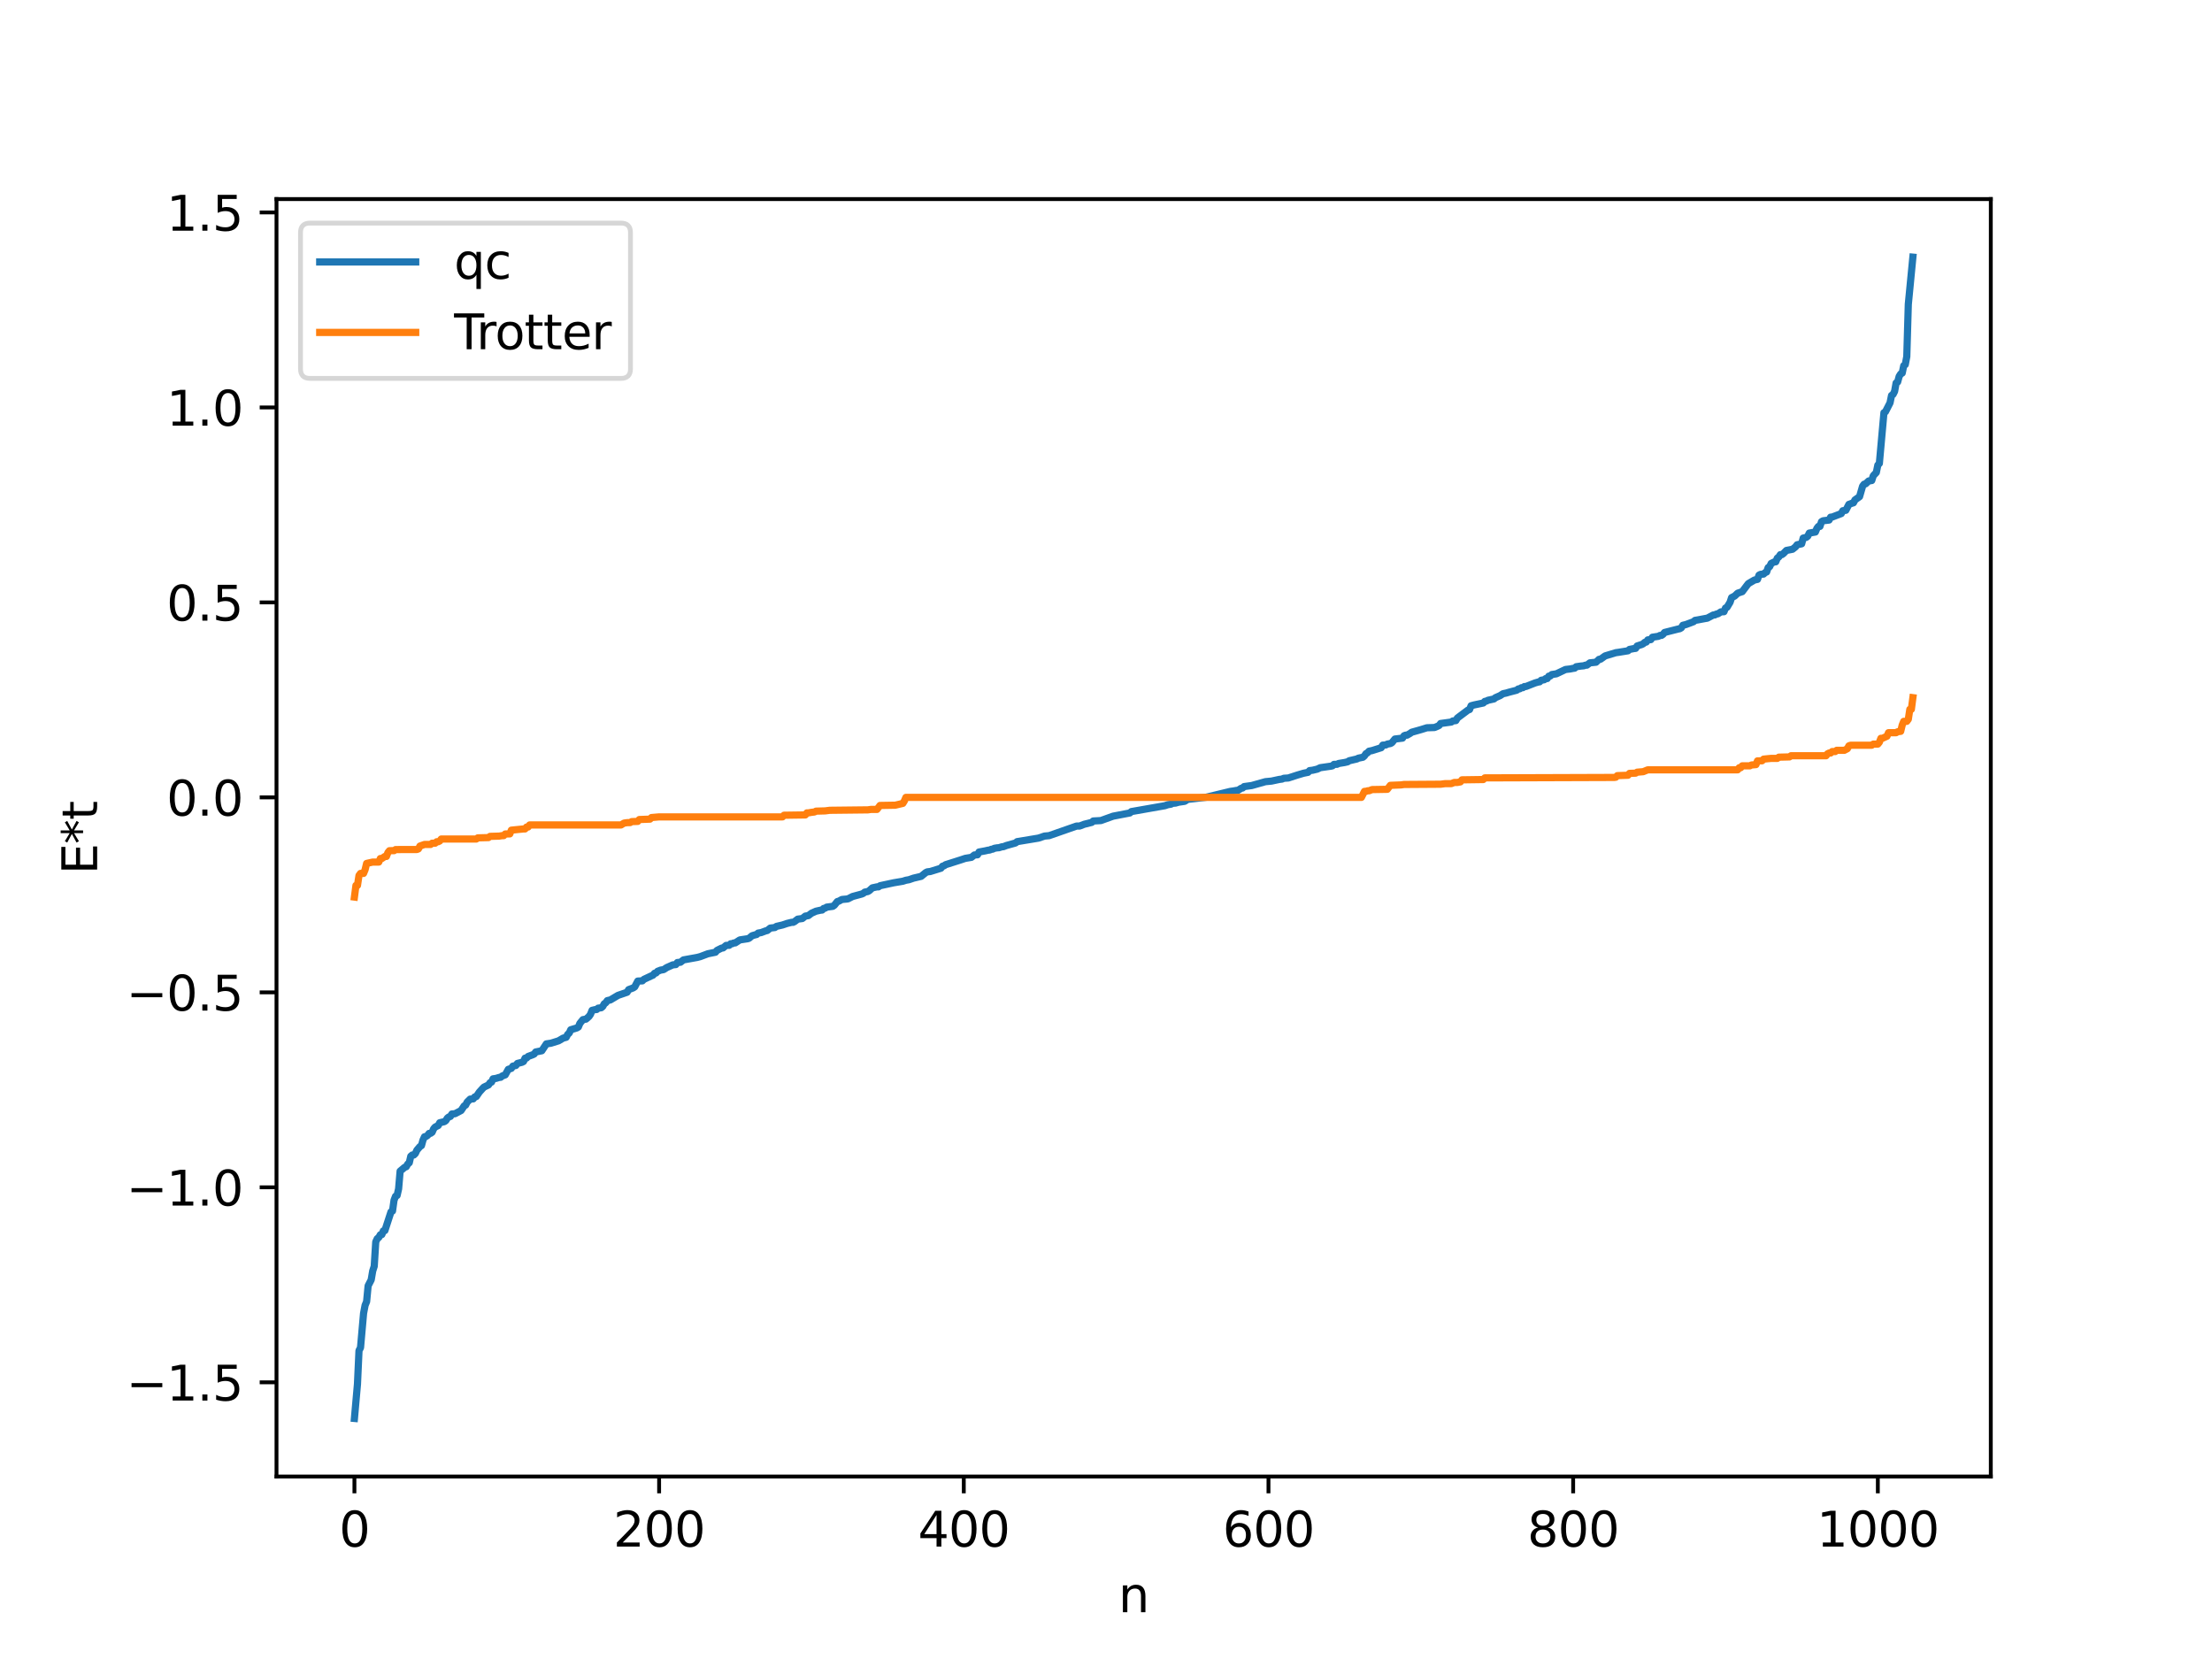 <?xml version="1.0" encoding="utf-8" standalone="no"?>
<!DOCTYPE svg PUBLIC "-//W3C//DTD SVG 1.1//EN"
  "http://www.w3.org/Graphics/SVG/1.1/DTD/svg11.dtd">
<svg xmlns:xlink="http://www.w3.org/1999/xlink" width="460.8pt" height="345.6pt" viewBox="0 0 460.8 345.6" xmlns="http://www.w3.org/2000/svg" version="1.1">
 <defs>
  <style type="text/css">*{stroke-linejoin: round; stroke-linecap: butt}</style>
 </defs>
 <g id="figure_1">
  <g id="patch_1">
   <path d="M 0 345.6 
L 460.8 345.6 
L 460.8 0 
L 0 0 
z
" style="fill: #ffffff"/>
  </g>
  <g id="axes_1">
   <g id="patch_2">
    <path d="M 57.6 307.584 
L 414.72 307.584 
L 414.72 41.472 
L 57.6 41.472 
z
" style="fill: #ffffff"/>
   </g>
   <g id="matplotlib.axis_1">
    <g id="xtick_1">
     <g id="line2d_1">
      <defs>
       <path id="m98729be8c7" d="M 0 0 
L 0 3.5 
" style="stroke: #000000; stroke-width: 0.8"/>
      </defs>
      <g>
       <use xlink:href="#m98729be8c7" x="73.833" y="307.584" style="stroke: #000000; stroke-width: 0.8"/>
      </g>
     </g>
     <g id="text_1">
      <!-- 0 -->
      <g transform="translate(70.651 322.182) scale(0.1 -0.1)">
       <defs>
        <path id="DejaVuSans-30" d="M 2034 4250 
Q 1547 4250 1301 3770 
Q 1056 3291 1056 2328 
Q 1056 1369 1301 889 
Q 1547 409 2034 409 
Q 2525 409 2770 889 
Q 3016 1369 3016 2328 
Q 3016 3291 2770 3770 
Q 2525 4250 2034 4250 
z
M 2034 4750 
Q 2819 4750 3233 4129 
Q 3647 3509 3647 2328 
Q 3647 1150 3233 529 
Q 2819 -91 2034 -91 
Q 1250 -91 836 529 
Q 422 1150 422 2328 
Q 422 3509 836 4129 
Q 1250 4750 2034 4750 
z
" transform="scale(0.016)"/>
       </defs>
       <use xlink:href="#DejaVuSans-30"/>
      </g>
     </g>
    </g>
    <g id="xtick_2">
     <g id="line2d_2">
      <g>
       <use xlink:href="#m98729be8c7" x="137.304" y="307.584" style="stroke: #000000; stroke-width: 0.8"/>
      </g>
     </g>
     <g id="text_2">
      <!-- 200 -->
      <g transform="translate(127.76 322.182) scale(0.1 -0.1)">
       <defs>
        <path id="DejaVuSans-32" d="M 1228 531 
L 3431 531 
L 3431 0 
L 469 0 
L 469 531 
Q 828 903 1448 1529 
Q 2069 2156 2228 2338 
Q 2531 2678 2651 2914 
Q 2772 3150 2772 3378 
Q 2772 3750 2511 3984 
Q 2250 4219 1831 4219 
Q 1534 4219 1204 4116 
Q 875 4013 500 3803 
L 500 4441 
Q 881 4594 1212 4672 
Q 1544 4750 1819 4750 
Q 2544 4750 2975 4387 
Q 3406 4025 3406 3419 
Q 3406 3131 3298 2873 
Q 3191 2616 2906 2266 
Q 2828 2175 2409 1742 
Q 1991 1309 1228 531 
z
" transform="scale(0.016)"/>
       </defs>
       <use xlink:href="#DejaVuSans-32"/>
       <use xlink:href="#DejaVuSans-30" x="63.623"/>
       <use xlink:href="#DejaVuSans-30" x="127.246"/>
      </g>
     </g>
    </g>
    <g id="xtick_3">
     <g id="line2d_3">
      <g>
       <use xlink:href="#m98729be8c7" x="200.775" y="307.584" style="stroke: #000000; stroke-width: 0.8"/>
      </g>
     </g>
     <g id="text_3">
      <!-- 400 -->
      <g transform="translate(191.231 322.182) scale(0.1 -0.1)">
       <defs>
        <path id="DejaVuSans-34" d="M 2419 4116 
L 825 1625 
L 2419 1625 
L 2419 4116 
z
M 2253 4666 
L 3047 4666 
L 3047 1625 
L 3713 1625 
L 3713 1100 
L 3047 1100 
L 3047 0 
L 2419 0 
L 2419 1100 
L 313 1100 
L 313 1709 
L 2253 4666 
z
" transform="scale(0.016)"/>
       </defs>
       <use xlink:href="#DejaVuSans-34"/>
       <use xlink:href="#DejaVuSans-30" x="63.623"/>
       <use xlink:href="#DejaVuSans-30" x="127.246"/>
      </g>
     </g>
    </g>
    <g id="xtick_4">
     <g id="line2d_4">
      <g>
       <use xlink:href="#m98729be8c7" x="264.246" y="307.584" style="stroke: #000000; stroke-width: 0.8"/>
      </g>
     </g>
     <g id="text_4">
      <!-- 600 -->
      <g transform="translate(254.702 322.182) scale(0.1 -0.1)">
       <defs>
        <path id="DejaVuSans-36" d="M 2113 2584 
Q 1688 2584 1439 2293 
Q 1191 2003 1191 1497 
Q 1191 994 1439 701 
Q 1688 409 2113 409 
Q 2538 409 2786 701 
Q 3034 994 3034 1497 
Q 3034 2003 2786 2293 
Q 2538 2584 2113 2584 
z
M 3366 4563 
L 3366 3988 
Q 3128 4100 2886 4159 
Q 2644 4219 2406 4219 
Q 1781 4219 1451 3797 
Q 1122 3375 1075 2522 
Q 1259 2794 1537 2939 
Q 1816 3084 2150 3084 
Q 2853 3084 3261 2657 
Q 3669 2231 3669 1497 
Q 3669 778 3244 343 
Q 2819 -91 2113 -91 
Q 1303 -91 875 529 
Q 447 1150 447 2328 
Q 447 3434 972 4092 
Q 1497 4750 2381 4750 
Q 2619 4750 2861 4703 
Q 3103 4656 3366 4563 
z
" transform="scale(0.016)"/>
       </defs>
       <use xlink:href="#DejaVuSans-36"/>
       <use xlink:href="#DejaVuSans-30" x="63.623"/>
       <use xlink:href="#DejaVuSans-30" x="127.246"/>
      </g>
     </g>
    </g>
    <g id="xtick_5">
     <g id="line2d_5">
      <g>
       <use xlink:href="#m98729be8c7" x="327.717" y="307.584" style="stroke: #000000; stroke-width: 0.8"/>
      </g>
     </g>
     <g id="text_5">
      <!-- 800 -->
      <g transform="translate(318.173 322.182) scale(0.1 -0.1)">
       <defs>
        <path id="DejaVuSans-38" d="M 2034 2216 
Q 1584 2216 1326 1975 
Q 1069 1734 1069 1313 
Q 1069 891 1326 650 
Q 1584 409 2034 409 
Q 2484 409 2743 651 
Q 3003 894 3003 1313 
Q 3003 1734 2745 1975 
Q 2488 2216 2034 2216 
z
M 1403 2484 
Q 997 2584 770 2862 
Q 544 3141 544 3541 
Q 544 4100 942 4425 
Q 1341 4750 2034 4750 
Q 2731 4750 3128 4425 
Q 3525 4100 3525 3541 
Q 3525 3141 3298 2862 
Q 3072 2584 2669 2484 
Q 3125 2378 3379 2068 
Q 3634 1759 3634 1313 
Q 3634 634 3220 271 
Q 2806 -91 2034 -91 
Q 1263 -91 848 271 
Q 434 634 434 1313 
Q 434 1759 690 2068 
Q 947 2378 1403 2484 
z
M 1172 3481 
Q 1172 3119 1398 2916 
Q 1625 2713 2034 2713 
Q 2441 2713 2670 2916 
Q 2900 3119 2900 3481 
Q 2900 3844 2670 4047 
Q 2441 4250 2034 4250 
Q 1625 4250 1398 4047 
Q 1172 3844 1172 3481 
z
" transform="scale(0.016)"/>
       </defs>
       <use xlink:href="#DejaVuSans-38"/>
       <use xlink:href="#DejaVuSans-30" x="63.623"/>
       <use xlink:href="#DejaVuSans-30" x="127.246"/>
      </g>
     </g>
    </g>
    <g id="xtick_6">
     <g id="line2d_6">
      <g>
       <use xlink:href="#m98729be8c7" x="391.188" y="307.584" style="stroke: #000000; stroke-width: 0.8"/>
      </g>
     </g>
     <g id="text_6">
      <!-- 1000 -->
      <g transform="translate(378.463 322.182) scale(0.1 -0.1)">
       <defs>
        <path id="DejaVuSans-31" d="M 794 531 
L 1825 531 
L 1825 4091 
L 703 3866 
L 703 4441 
L 1819 4666 
L 2450 4666 
L 2450 531 
L 3481 531 
L 3481 0 
L 794 0 
L 794 531 
z
" transform="scale(0.016)"/>
       </defs>
       <use xlink:href="#DejaVuSans-31"/>
       <use xlink:href="#DejaVuSans-30" x="63.623"/>
       <use xlink:href="#DejaVuSans-30" x="127.246"/>
       <use xlink:href="#DejaVuSans-30" x="190.869"/>
      </g>
     </g>
    </g>
    <g id="text_7">
     <!-- n -->
     <g transform="translate(232.991 335.861) scale(0.1 -0.1)">
      <defs>
       <path id="DejaVuSans-6e" d="M 3513 2113 
L 3513 0 
L 2938 0 
L 2938 2094 
Q 2938 2591 2744 2837 
Q 2550 3084 2163 3084 
Q 1697 3084 1428 2787 
Q 1159 2491 1159 1978 
L 1159 0 
L 581 0 
L 581 3500 
L 1159 3500 
L 1159 2956 
Q 1366 3272 1645 3428 
Q 1925 3584 2291 3584 
Q 2894 3584 3203 3211 
Q 3513 2838 3513 2113 
z
" transform="scale(0.016)"/>
      </defs>
      <use xlink:href="#DejaVuSans-6e"/>
     </g>
    </g>
   </g>
   <g id="matplotlib.axis_2">
    <g id="ytick_1">
     <g id="line2d_7">
      <defs>
       <path id="mc3af6d98eb" d="M 0 0 
L -3.5 0 
" style="stroke: #000000; stroke-width: 0.8"/>
      </defs>
      <g>
       <use xlink:href="#mc3af6d98eb" x="57.6" y="287.961" style="stroke: #000000; stroke-width: 0.8"/>
      </g>
     </g>
     <g id="text_8">
      <!-- −1.5 -->
      <g transform="translate(26.317 291.76) scale(0.1 -0.1)">
       <defs>
        <path id="DejaVuSans-2212" d="M 678 2272 
L 4684 2272 
L 4684 1741 
L 678 1741 
L 678 2272 
z
" transform="scale(0.016)"/>
        <path id="DejaVuSans-2e" d="M 684 794 
L 1344 794 
L 1344 0 
L 684 0 
L 684 794 
z
" transform="scale(0.016)"/>
        <path id="DejaVuSans-35" d="M 691 4666 
L 3169 4666 
L 3169 4134 
L 1269 4134 
L 1269 2991 
Q 1406 3038 1543 3061 
Q 1681 3084 1819 3084 
Q 2600 3084 3056 2656 
Q 3513 2228 3513 1497 
Q 3513 744 3044 326 
Q 2575 -91 1722 -91 
Q 1428 -91 1123 -41 
Q 819 9 494 109 
L 494 744 
Q 775 591 1075 516 
Q 1375 441 1709 441 
Q 2250 441 2565 725 
Q 2881 1009 2881 1497 
Q 2881 1984 2565 2268 
Q 2250 2553 1709 2553 
Q 1456 2553 1204 2497 
Q 953 2441 691 2322 
L 691 4666 
z
" transform="scale(0.016)"/>
       </defs>
       <use xlink:href="#DejaVuSans-2212"/>
       <use xlink:href="#DejaVuSans-31" x="83.789"/>
       <use xlink:href="#DejaVuSans-2e" x="147.412"/>
       <use xlink:href="#DejaVuSans-35" x="179.199"/>
      </g>
     </g>
    </g>
    <g id="ytick_2">
     <g id="line2d_8">
      <g>
       <use xlink:href="#mc3af6d98eb" x="57.6" y="247.344" style="stroke: #000000; stroke-width: 0.8"/>
      </g>
     </g>
     <g id="text_9">
      <!-- −1.0 -->
      <g transform="translate(26.317 251.143) scale(0.1 -0.1)">
       <use xlink:href="#DejaVuSans-2212"/>
       <use xlink:href="#DejaVuSans-31" x="83.789"/>
       <use xlink:href="#DejaVuSans-2e" x="147.412"/>
       <use xlink:href="#DejaVuSans-30" x="179.199"/>
      </g>
     </g>
    </g>
    <g id="ytick_3">
     <g id="line2d_9">
      <g>
       <use xlink:href="#mc3af6d98eb" x="57.6" y="206.727" style="stroke: #000000; stroke-width: 0.8"/>
      </g>
     </g>
     <g id="text_10">
      <!-- −0.5 -->
      <g transform="translate(26.317 210.526) scale(0.1 -0.1)">
       <use xlink:href="#DejaVuSans-2212"/>
       <use xlink:href="#DejaVuSans-30" x="83.789"/>
       <use xlink:href="#DejaVuSans-2e" x="147.412"/>
       <use xlink:href="#DejaVuSans-35" x="179.199"/>
      </g>
     </g>
    </g>
    <g id="ytick_4">
     <g id="line2d_10">
      <g>
       <use xlink:href="#mc3af6d98eb" x="57.6" y="166.11" style="stroke: #000000; stroke-width: 0.8"/>
      </g>
     </g>
     <g id="text_11">
      <!-- 0.0 -->
      <g transform="translate(34.697 169.909) scale(0.1 -0.1)">
       <use xlink:href="#DejaVuSans-30"/>
       <use xlink:href="#DejaVuSans-2e" x="63.623"/>
       <use xlink:href="#DejaVuSans-30" x="95.41"/>
      </g>
     </g>
    </g>
    <g id="ytick_5">
     <g id="line2d_11">
      <g>
       <use xlink:href="#mc3af6d98eb" x="57.6" y="125.493" style="stroke: #000000; stroke-width: 0.8"/>
      </g>
     </g>
     <g id="text_12">
      <!-- 0.5 -->
      <g transform="translate(34.697 129.292) scale(0.1 -0.1)">
       <use xlink:href="#DejaVuSans-30"/>
       <use xlink:href="#DejaVuSans-2e" x="63.623"/>
       <use xlink:href="#DejaVuSans-35" x="95.41"/>
      </g>
     </g>
    </g>
    <g id="ytick_6">
     <g id="line2d_12">
      <g>
       <use xlink:href="#mc3af6d98eb" x="57.6" y="84.876" style="stroke: #000000; stroke-width: 0.8"/>
      </g>
     </g>
     <g id="text_13">
      <!-- 1.0 -->
      <g transform="translate(34.697 88.675) scale(0.1 -0.1)">
       <use xlink:href="#DejaVuSans-31"/>
       <use xlink:href="#DejaVuSans-2e" x="63.623"/>
       <use xlink:href="#DejaVuSans-30" x="95.41"/>
      </g>
     </g>
    </g>
    <g id="ytick_7">
     <g id="line2d_13">
      <g>
       <use xlink:href="#mc3af6d98eb" x="57.6" y="44.259" style="stroke: #000000; stroke-width: 0.8"/>
      </g>
     </g>
     <g id="text_14">
      <!-- 1.5 -->
      <g transform="translate(34.697 48.058) scale(0.1 -0.1)">
       <use xlink:href="#DejaVuSans-31"/>
       <use xlink:href="#DejaVuSans-2e" x="63.623"/>
       <use xlink:href="#DejaVuSans-35" x="95.41"/>
      </g>
     </g>
    </g>
    <g id="text_15">
     <!-- E*t -->
     <g transform="translate(20.238 182.148) rotate(-90) scale(0.1 -0.1)">
      <defs>
       <path id="DejaVuSans-45" d="M 628 4666 
L 3578 4666 
L 3578 4134 
L 1259 4134 
L 1259 2753 
L 3481 2753 
L 3481 2222 
L 1259 2222 
L 1259 531 
L 3634 531 
L 3634 0 
L 628 0 
L 628 4666 
z
" transform="scale(0.016)"/>
       <path id="DejaVuSans-2a" d="M 3009 3897 
L 1888 3291 
L 3009 2681 
L 2828 2375 
L 1778 3009 
L 1778 1831 
L 1422 1831 
L 1422 3009 
L 372 2375 
L 191 2681 
L 1313 3291 
L 191 3897 
L 372 4206 
L 1422 3572 
L 1422 4750 
L 1778 4750 
L 1778 3572 
L 2828 4206 
L 3009 3897 
z
" transform="scale(0.016)"/>
       <path id="DejaVuSans-74" d="M 1172 4494 
L 1172 3500 
L 2356 3500 
L 2356 3053 
L 1172 3053 
L 1172 1153 
Q 1172 725 1289 603 
Q 1406 481 1766 481 
L 2356 481 
L 2356 0 
L 1766 0 
Q 1100 0 847 248 
Q 594 497 594 1153 
L 594 3053 
L 172 3053 
L 172 3500 
L 594 3500 
L 594 4494 
L 1172 4494 
z
" transform="scale(0.016)"/>
      </defs>
      <use xlink:href="#DejaVuSans-45"/>
      <use xlink:href="#DejaVuSans-2a" x="63.184"/>
      <use xlink:href="#DejaVuSans-74" x="113.184"/>
     </g>
    </g>
   </g>
   <g id="line2d_14">
    <path d="M 73.833 295.488 
L 74.467 288.332 
L 74.785 281.356 
L 75.102 280.751 
L 75.737 273.595 
L 76.054 271.922 
L 76.372 271.148 
L 76.689 267.85 
L 77.324 266.619 
L 77.641 264.766 
L 77.958 263.781 
L 78.276 258.707 
L 78.593 258.026 
L 78.91 257.79 
L 79.228 257.226 
L 79.545 257.184 
L 79.862 256.411 
L 80.18 256.353 
L 81.449 252.45 
L 81.767 252.282 
L 82.084 250.028 
L 82.401 249.197 
L 82.719 249.044 
L 83.036 247.661 
L 83.353 243.97 
L 84.305 243.168 
L 84.623 243.052 
L 84.94 242.489 
L 85.258 242.222 
L 85.575 240.863 
L 85.892 240.604 
L 86.21 240.603 
L 86.527 240.296 
L 86.844 239.604 
L 87.479 238.854 
L 87.796 238.653 
L 88.114 237.502 
L 88.431 236.81 
L 88.748 236.747 
L 89.066 236.532 
L 89.383 236.111 
L 89.7 236.09 
L 90.018 235.866 
L 90.335 235.147 
L 90.653 234.782 
L 91.287 234.467 
L 91.605 233.883 
L 92.557 233.664 
L 92.874 233.447 
L 93.191 232.923 
L 93.509 232.675 
L 93.826 232.575 
L 94.143 232.056 
L 94.778 232.014 
L 96.048 231.344 
L 96.682 230.394 
L 97 230.215 
L 97.317 229.591 
L 97.952 228.962 
L 98.586 228.916 
L 98.904 228.504 
L 99.221 228.431 
L 99.856 227.503 
L 100.491 226.801 
L 100.808 226.472 
L 101.76 226.018 
L 102.077 225.558 
L 102.395 225.419 
L 102.712 224.739 
L 103.347 224.647 
L 103.981 224.448 
L 104.299 224.419 
L 104.616 224.151 
L 105.251 223.915 
L 105.886 222.765 
L 106.52 222.566 
L 106.838 222.095 
L 107.472 221.958 
L 107.79 221.53 
L 108.742 221.293 
L 109.059 221.128 
L 109.377 220.433 
L 109.694 220.409 
L 110.011 220.08 
L 110.963 219.728 
L 111.281 219.572 
L 111.598 219.145 
L 112.867 218.892 
L 113.82 217.459 
L 114.772 217.318 
L 116.358 216.823 
L 117.31 216.262 
L 117.945 216.093 
L 118.262 215.478 
L 118.58 215.207 
L 118.897 214.516 
L 120.167 214.137 
L 120.484 213.942 
L 120.801 213.179 
L 121.436 212.407 
L 122.071 212.303 
L 122.705 211.742 
L 123.023 211.28 
L 123.34 210.472 
L 123.975 210.323 
L 124.292 210.298 
L 124.61 210.02 
L 125.244 209.935 
L 125.562 209.667 
L 125.879 209.107 
L 126.196 208.897 
L 126.514 208.446 
L 127.148 208.304 
L 128.735 207.357 
L 130.639 206.703 
L 130.957 206.157 
L 131.909 205.796 
L 132.226 205.579 
L 132.861 204.375 
L 133.813 204.332 
L 134.13 204.021 
L 135.717 203.275 
L 136.034 203.142 
L 136.352 202.751 
L 136.669 202.691 
L 136.986 202.342 
L 137.621 202.094 
L 138.256 201.983 
L 138.891 201.564 
L 140.16 200.998 
L 140.795 200.937 
L 141.112 200.509 
L 141.747 200.457 
L 142.381 199.966 
L 145.238 199.45 
L 145.872 199.285 
L 146.507 199.047 
L 147.459 198.687 
L 149.046 198.367 
L 149.363 197.986 
L 150.315 197.511 
L 150.633 197.469 
L 151.267 196.945 
L 151.902 196.924 
L 152.22 196.6 
L 152.537 196.593 
L 152.854 196.433 
L 153.172 196.42 
L 154.124 195.8 
L 155.71 195.56 
L 156.028 195.47 
L 156.662 194.934 
L 157.297 194.748 
L 157.615 194.676 
L 157.932 194.381 
L 158.567 194.272 
L 159.519 193.915 
L 159.836 193.842 
L 160.471 193.336 
L 161.423 193.223 
L 161.74 192.985 
L 163.01 192.691 
L 163.962 192.368 
L 164.914 192.135 
L 165.231 192.132 
L 165.548 191.965 
L 166.183 191.475 
L 167.135 191.345 
L 167.77 190.842 
L 168.405 190.734 
L 169.039 190.247 
L 169.991 189.818 
L 170.943 189.606 
L 171.261 189.579 
L 171.578 189.247 
L 171.896 189.19 
L 172.213 188.973 
L 173.482 188.806 
L 173.8 188.593 
L 174.434 187.81 
L 174.752 187.724 
L 175.386 187.377 
L 176.339 187.291 
L 176.656 187.245 
L 177.608 186.756 
L 179.512 186.243 
L 179.829 186.106 
L 180.147 185.844 
L 180.781 185.722 
L 181.099 185.533 
L 181.734 184.956 
L 182.686 184.75 
L 183.003 184.749 
L 183.32 184.512 
L 186.177 183.899 
L 188.081 183.578 
L 188.715 183.373 
L 189.35 183.262 
L 190.302 182.935 
L 191.889 182.562 
L 192.841 181.791 
L 193.158 181.626 
L 193.793 181.552 
L 196.015 180.866 
L 196.332 180.452 
L 196.649 180.376 
L 196.967 180.138 
L 200.14 179.13 
L 201.092 178.811 
L 202.362 178.601 
L 202.996 178.103 
L 203.631 178.068 
L 203.948 177.49 
L 205.218 177.253 
L 205.853 177.109 
L 206.17 177.079 
L 206.487 176.924 
L 206.805 176.897 
L 207.122 176.721 
L 207.757 176.614 
L 208.074 176.602 
L 208.709 176.404 
L 209.026 176.378 
L 209.661 176.133 
L 211.565 175.603 
L 211.882 175.331 
L 216.325 174.595 
L 217.595 174.17 
L 218.547 174.084 
L 224.259 172.087 
L 224.894 172.084 
L 225.846 171.715 
L 227.433 171.318 
L 227.75 171.027 
L 229.337 170.937 
L 231.876 170.024 
L 235.367 169.354 
L 235.684 169.067 
L 242.666 167.841 
L 243.3 167.627 
L 243.935 167.528 
L 244.253 167.346 
L 244.887 167.298 
L 245.522 167.114 
L 246.791 166.929 
L 247.426 166.518 
L 248.696 166.387 
L 249.648 166.272 
L 251.234 166.085 
L 256.312 164.86 
L 256.947 164.776 
L 257.581 164.656 
L 257.899 164.642 
L 258.534 164.223 
L 258.851 164.159 
L 259.168 163.86 
L 260.755 163.641 
L 263.611 162.837 
L 264.881 162.715 
L 266.467 162.375 
L 267.102 162.291 
L 267.42 162.13 
L 268.372 162.072 
L 270.276 161.456 
L 271.545 161.081 
L 272.497 160.887 
L 272.815 160.531 
L 273.449 160.452 
L 274.401 160.226 
L 275.036 159.925 
L 277.258 159.607 
L 277.575 159.531 
L 277.892 159.232 
L 278.527 159.218 
L 278.844 159.053 
L 280.114 158.843 
L 280.748 158.696 
L 281.066 158.478 
L 282.653 158.11 
L 282.97 157.944 
L 283.922 157.746 
L 284.239 157.469 
L 284.557 156.998 
L 284.874 156.83 
L 285.191 156.489 
L 285.826 156.362 
L 287.73 155.763 
L 288.048 155.224 
L 288.682 155.191 
L 289 155.009 
L 289.634 154.895 
L 289.952 154.726 
L 290.586 153.953 
L 292.173 153.764 
L 292.491 153.272 
L 292.808 153.143 
L 293.125 153.143 
L 293.76 152.777 
L 294.077 152.539 
L 295.981 152.002 
L 297.251 151.607 
L 298.838 151.554 
L 299.472 151.289 
L 299.79 151.129 
L 300.107 150.717 
L 302.329 150.416 
L 302.646 150.188 
L 303.281 150.113 
L 303.598 149.578 
L 305.82 147.914 
L 306.137 147.81 
L 306.454 147.022 
L 307.089 146.852 
L 308.993 146.45 
L 309.31 146.113 
L 309.628 146.064 
L 309.945 145.886 
L 311.215 145.601 
L 311.532 145.335 
L 312.484 144.919 
L 313.119 144.508 
L 313.753 144.38 
L 314.388 144.191 
L 315.975 143.779 
L 316.292 143.521 
L 316.61 143.484 
L 316.927 143.265 
L 317.244 143.256 
L 317.562 143.018 
L 317.879 143.013 
L 319.783 142.269 
L 320.418 142.084 
L 320.735 142.035 
L 321.053 141.715 
L 321.687 141.603 
L 322.005 141.354 
L 322.322 141.353 
L 322.639 140.856 
L 322.957 140.821 
L 323.274 140.516 
L 324.226 140.369 
L 326.13 139.465 
L 327.082 139.357 
L 327.717 139.231 
L 328.034 139.19 
L 328.352 138.892 
L 329.304 138.754 
L 329.939 138.696 
L 330.256 138.567 
L 330.573 138.564 
L 331.208 138.083 
L 332.477 137.953 
L 333.112 137.352 
L 333.429 137.319 
L 334.381 136.637 
L 336.603 135.966 
L 337.238 135.879 
L 339.142 135.571 
L 339.459 135.282 
L 340.411 135.101 
L 340.729 135.067 
L 341.046 134.569 
L 341.998 134.263 
L 342.315 134.101 
L 342.633 133.812 
L 342.95 133.756 
L 343.267 133.3 
L 343.902 133.243 
L 344.22 132.747 
L 345.489 132.552 
L 345.806 132.373 
L 346.124 132.363 
L 346.441 132.148 
L 346.758 131.754 
L 349.615 131.032 
L 349.932 130.973 
L 350.249 130.781 
L 350.567 130.256 
L 351.201 130.107 
L 352.788 129.514 
L 353.105 129.236 
L 353.74 129.128 
L 355.327 128.829 
L 355.644 128.783 
L 356.914 128.112 
L 357.231 128.102 
L 357.548 127.921 
L 357.866 127.874 
L 358.5 127.462 
L 359.135 127.43 
L 359.453 126.66 
L 359.77 126.511 
L 360.405 125.453 
L 360.722 124.493 
L 361.357 124.171 
L 361.991 123.571 
L 362.943 123.25 
L 363.896 121.984 
L 364.213 121.577 
L 365.482 120.829 
L 366.117 120.694 
L 366.434 119.812 
L 366.752 119.645 
L 367.386 119.589 
L 367.704 119.283 
L 368.021 119.158 
L 368.339 118.237 
L 368.656 118.038 
L 368.973 117.372 
L 369.608 117.062 
L 369.925 117.032 
L 370.243 116.269 
L 370.56 116.027 
L 370.877 115.543 
L 371.195 115.539 
L 371.512 115.315 
L 372.147 114.668 
L 373.416 114.419 
L 374.051 113.913 
L 374.368 113.487 
L 375.32 113.282 
L 375.638 112.089 
L 376.272 111.946 
L 376.59 111.696 
L 376.907 111.049 
L 378.177 110.831 
L 378.494 110.07 
L 378.811 109.663 
L 379.129 109.66 
L 379.446 108.691 
L 379.763 108.491 
L 381.033 108.337 
L 381.35 107.735 
L 381.667 107.714 
L 383.572 106.987 
L 383.889 106.395 
L 384.524 106.304 
L 385.158 105.072 
L 385.793 104.834 
L 386.11 104.742 
L 386.428 104.138 
L 387.38 103.46 
L 388.015 101.273 
L 388.332 100.866 
L 388.649 100.785 
L 389.284 100.195 
L 389.919 100.102 
L 390.236 99.108 
L 390.871 98.427 
L 391.188 96.886 
L 391.505 96.545 
L 392.458 85.971 
L 392.775 85.776 
L 393.727 83.915 
L 394.044 82.375 
L 394.362 82.157 
L 394.679 81.531 
L 394.996 79.772 
L 395.314 79.574 
L 395.631 78.398 
L 395.948 77.898 
L 396.266 77.716 
L 396.583 76.176 
L 396.9 75.955 
L 397.218 74.279 
L 397.535 63.386 
L 398.487 53.568 
L 398.487 53.568 
" clip-path="url(#p5adea29562)" style="fill: none; stroke: #1f77b4; stroke-width: 1.5; stroke-linecap: square"/>
   </g>
   <g id="line2d_15">
    <path d="M 73.833 186.875 
L 74.15 184.452 
L 74.467 184.452 
L 74.785 182.381 
L 75.102 181.95 
L 75.737 181.95 
L 76.054 181.176 
L 76.372 179.867 
L 77.641 179.585 
L 78.91 179.585 
L 79.228 178.847 
L 79.545 178.847 
L 80.18 178.414 
L 80.497 178.414 
L 80.815 177.598 
L 81.132 177.214 
L 82.084 177.207 
L 82.401 176.98 
L 86.844 176.967 
L 87.162 176.843 
L 87.479 176.251 
L 88.431 175.916 
L 89.7 175.916 
L 90.018 175.654 
L 90.653 175.654 
L 90.97 175.35 
L 91.287 175.35 
L 91.605 175.192 
L 91.922 174.785 
L 99.221 174.785 
L 99.539 174.542 
L 101.76 174.485 
L 102.077 174.233 
L 103.981 174.177 
L 104.616 174.079 
L 104.934 174.079 
L 105.251 173.734 
L 106.203 173.716 
L 106.52 172.938 
L 109.059 172.682 
L 109.377 172.682 
L 109.694 172.289 
L 110.011 172.289 
L 110.329 171.854 
L 129.37 171.854 
L 130.005 171.465 
L 130.639 171.375 
L 131.274 171.36 
L 131.591 171.158 
L 132.861 171.112 
L 133.178 170.723 
L 135.4 170.642 
L 135.717 170.31 
L 137.304 170.172 
L 163.01 170.172 
L 163.327 169.827 
L 167.77 169.765 
L 168.087 169.339 
L 168.405 169.339 
L 169.039 169.225 
L 169.674 169.152 
L 169.991 168.976 
L 171.896 168.923 
L 172.848 168.799 
L 180.781 168.709 
L 181.416 168.62 
L 182.686 168.62 
L 183.32 167.792 
L 186.494 167.737 
L 188.081 167.359 
L 188.398 166.844 
L 188.715 166.11 
L 283.605 166.11 
L 284.239 164.861 
L 284.557 164.861 
L 284.874 164.738 
L 285.191 164.738 
L 285.826 164.483 
L 289 164.428 
L 289.634 163.6 
L 291.856 163.511 
L 292.491 163.42 
L 300.107 163.368 
L 301.059 163.244 
L 302.329 163.244 
L 302.963 162.995 
L 303.598 162.995 
L 304.233 162.881 
L 304.55 162.455 
L 308.993 162.392 
L 309.31 162.048 
L 336.286 161.955 
L 336.603 161.91 
L 336.92 161.578 
L 339.142 161.497 
L 339.459 161.108 
L 340.729 161.062 
L 341.046 160.86 
L 342.315 160.755 
L 343.267 160.366 
L 361.991 160.366 
L 362.309 159.931 
L 362.626 159.931 
L 362.943 159.538 
L 364.53 159.538 
L 364.848 159.359 
L 365.8 159.282 
L 366.117 158.504 
L 367.069 158.486 
L 367.386 158.141 
L 368.339 158.043 
L 368.973 157.987 
L 370.243 157.987 
L 370.56 157.735 
L 372.781 157.678 
L 373.099 157.435 
L 380.398 157.435 
L 380.715 157.028 
L 381.033 156.87 
L 381.35 156.87 
L 381.667 156.566 
L 382.302 156.566 
L 382.62 156.304 
L 384.206 156.304 
L 384.841 155.969 
L 385.158 155.377 
L 385.476 155.253 
L 389.919 155.24 
L 390.236 155.013 
L 391.188 155.006 
L 391.505 154.622 
L 391.823 153.806 
L 392.14 153.806 
L 393.092 153.373 
L 393.41 152.635 
L 394.996 152.635 
L 395.314 152.433 
L 395.948 152.353 
L 396.266 151.044 
L 396.583 150.269 
L 397.218 150.269 
L 397.535 149.839 
L 397.853 147.768 
L 398.17 147.768 
L 398.487 145.345 
L 398.487 145.345 
" clip-path="url(#p5adea29562)" style="fill: none; stroke: #ff7f0e; stroke-width: 1.5; stroke-linecap: square"/>
   </g>
   <g id="patch_3">
    <path d="M 57.6 307.584 
L 57.6 41.472 
" style="fill: none; stroke: #000000; stroke-width: 0.8; stroke-linejoin: miter; stroke-linecap: square"/>
   </g>
   <g id="patch_4">
    <path d="M 414.72 307.584 
L 414.72 41.472 
" style="fill: none; stroke: #000000; stroke-width: 0.8; stroke-linejoin: miter; stroke-linecap: square"/>
   </g>
   <g id="patch_5">
    <path d="M 57.6 307.584 
L 414.72 307.584 
" style="fill: none; stroke: #000000; stroke-width: 0.8; stroke-linejoin: miter; stroke-linecap: square"/>
   </g>
   <g id="patch_6">
    <path d="M 57.6 41.472 
L 414.72 41.472 
" style="fill: none; stroke: #000000; stroke-width: 0.8; stroke-linejoin: miter; stroke-linecap: square"/>
   </g>
   <g id="legend_1">
    <g id="patch_7">
     <path d="M 64.6 78.828 
L 129.342 78.828 
Q 131.342 78.828 131.342 76.828 
L 131.342 48.472 
Q 131.342 46.472 129.342 46.472 
L 64.6 46.472 
Q 62.6 46.472 62.6 48.472 
L 62.6 76.828 
Q 62.6 78.828 64.6 78.828 
z
" style="fill: #ffffff; opacity: 0.8; stroke: #cccccc; stroke-linejoin: miter"/>
    </g>
    <g id="line2d_16">
     <path d="M 66.6 54.57 
L 76.6 54.57 
L 86.6 54.57 
" style="fill: none; stroke: #1f77b4; stroke-width: 1.5; stroke-linecap: square"/>
    </g>
    <g id="text_16">
     <!-- qc -->
     <g transform="translate(94.6 58.07) scale(0.1 -0.1)">
      <defs>
       <path id="DejaVuSans-71" d="M 947 1747 
Q 947 1113 1208 752 
Q 1469 391 1925 391 
Q 2381 391 2643 752 
Q 2906 1113 2906 1747 
Q 2906 2381 2643 2742 
Q 2381 3103 1925 3103 
Q 1469 3103 1208 2742 
Q 947 2381 947 1747 
z
M 2906 525 
Q 2725 213 2448 61 
Q 2172 -91 1784 -91 
Q 1150 -91 751 415 
Q 353 922 353 1747 
Q 353 2572 751 3078 
Q 1150 3584 1784 3584 
Q 2172 3584 2448 3432 
Q 2725 3281 2906 2969 
L 2906 3500 
L 3481 3500 
L 3481 -1331 
L 2906 -1331 
L 2906 525 
z
" transform="scale(0.016)"/>
       <path id="DejaVuSans-63" d="M 3122 3366 
L 3122 2828 
Q 2878 2963 2633 3030 
Q 2388 3097 2138 3097 
Q 1578 3097 1268 2742 
Q 959 2388 959 1747 
Q 959 1106 1268 751 
Q 1578 397 2138 397 
Q 2388 397 2633 464 
Q 2878 531 3122 666 
L 3122 134 
Q 2881 22 2623 -34 
Q 2366 -91 2075 -91 
Q 1284 -91 818 406 
Q 353 903 353 1747 
Q 353 2603 823 3093 
Q 1294 3584 2113 3584 
Q 2378 3584 2631 3529 
Q 2884 3475 3122 3366 
z
" transform="scale(0.016)"/>
      </defs>
      <use xlink:href="#DejaVuSans-71"/>
      <use xlink:href="#DejaVuSans-63" x="63.477"/>
     </g>
    </g>
    <g id="line2d_17">
     <path d="M 66.6 69.249 
L 76.6 69.249 
L 86.6 69.249 
" style="fill: none; stroke: #ff7f0e; stroke-width: 1.5; stroke-linecap: square"/>
    </g>
    <g id="text_17">
     <!-- Trotter -->
     <g transform="translate(94.6 72.749) scale(0.1 -0.1)">
      <defs>
       <path id="DejaVuSans-54" d="M -19 4666 
L 3928 4666 
L 3928 4134 
L 2272 4134 
L 2272 0 
L 1638 0 
L 1638 4134 
L -19 4134 
L -19 4666 
z
" transform="scale(0.016)"/>
       <path id="DejaVuSans-72" d="M 2631 2963 
Q 2534 3019 2420 3045 
Q 2306 3072 2169 3072 
Q 1681 3072 1420 2755 
Q 1159 2438 1159 1844 
L 1159 0 
L 581 0 
L 581 3500 
L 1159 3500 
L 1159 2956 
Q 1341 3275 1631 3429 
Q 1922 3584 2338 3584 
Q 2397 3584 2469 3576 
Q 2541 3569 2628 3553 
L 2631 2963 
z
" transform="scale(0.016)"/>
       <path id="DejaVuSans-6f" d="M 1959 3097 
Q 1497 3097 1228 2736 
Q 959 2375 959 1747 
Q 959 1119 1226 758 
Q 1494 397 1959 397 
Q 2419 397 2687 759 
Q 2956 1122 2956 1747 
Q 2956 2369 2687 2733 
Q 2419 3097 1959 3097 
z
M 1959 3584 
Q 2709 3584 3137 3096 
Q 3566 2609 3566 1747 
Q 3566 888 3137 398 
Q 2709 -91 1959 -91 
Q 1206 -91 779 398 
Q 353 888 353 1747 
Q 353 2609 779 3096 
Q 1206 3584 1959 3584 
z
" transform="scale(0.016)"/>
       <path id="DejaVuSans-65" d="M 3597 1894 
L 3597 1613 
L 953 1613 
Q 991 1019 1311 708 
Q 1631 397 2203 397 
Q 2534 397 2845 478 
Q 3156 559 3463 722 
L 3463 178 
Q 3153 47 2828 -22 
Q 2503 -91 2169 -91 
Q 1331 -91 842 396 
Q 353 884 353 1716 
Q 353 2575 817 3079 
Q 1281 3584 2069 3584 
Q 2775 3584 3186 3129 
Q 3597 2675 3597 1894 
z
M 3022 2063 
Q 3016 2534 2758 2815 
Q 2500 3097 2075 3097 
Q 1594 3097 1305 2825 
Q 1016 2553 972 2059 
L 3022 2063 
z
" transform="scale(0.016)"/>
      </defs>
      <use xlink:href="#DejaVuSans-54"/>
      <use xlink:href="#DejaVuSans-72" x="46.334"/>
      <use xlink:href="#DejaVuSans-6f" x="85.197"/>
      <use xlink:href="#DejaVuSans-74" x="146.379"/>
      <use xlink:href="#DejaVuSans-74" x="185.588"/>
      <use xlink:href="#DejaVuSans-65" x="224.797"/>
      <use xlink:href="#DejaVuSans-72" x="286.32"/>
     </g>
    </g>
   </g>
  </g>
 </g>
 <defs>
  <clipPath id="p5adea29562">
   <rect x="57.6" y="41.472" width="357.12" height="266.112"/>
  </clipPath>
 </defs>
</svg>
